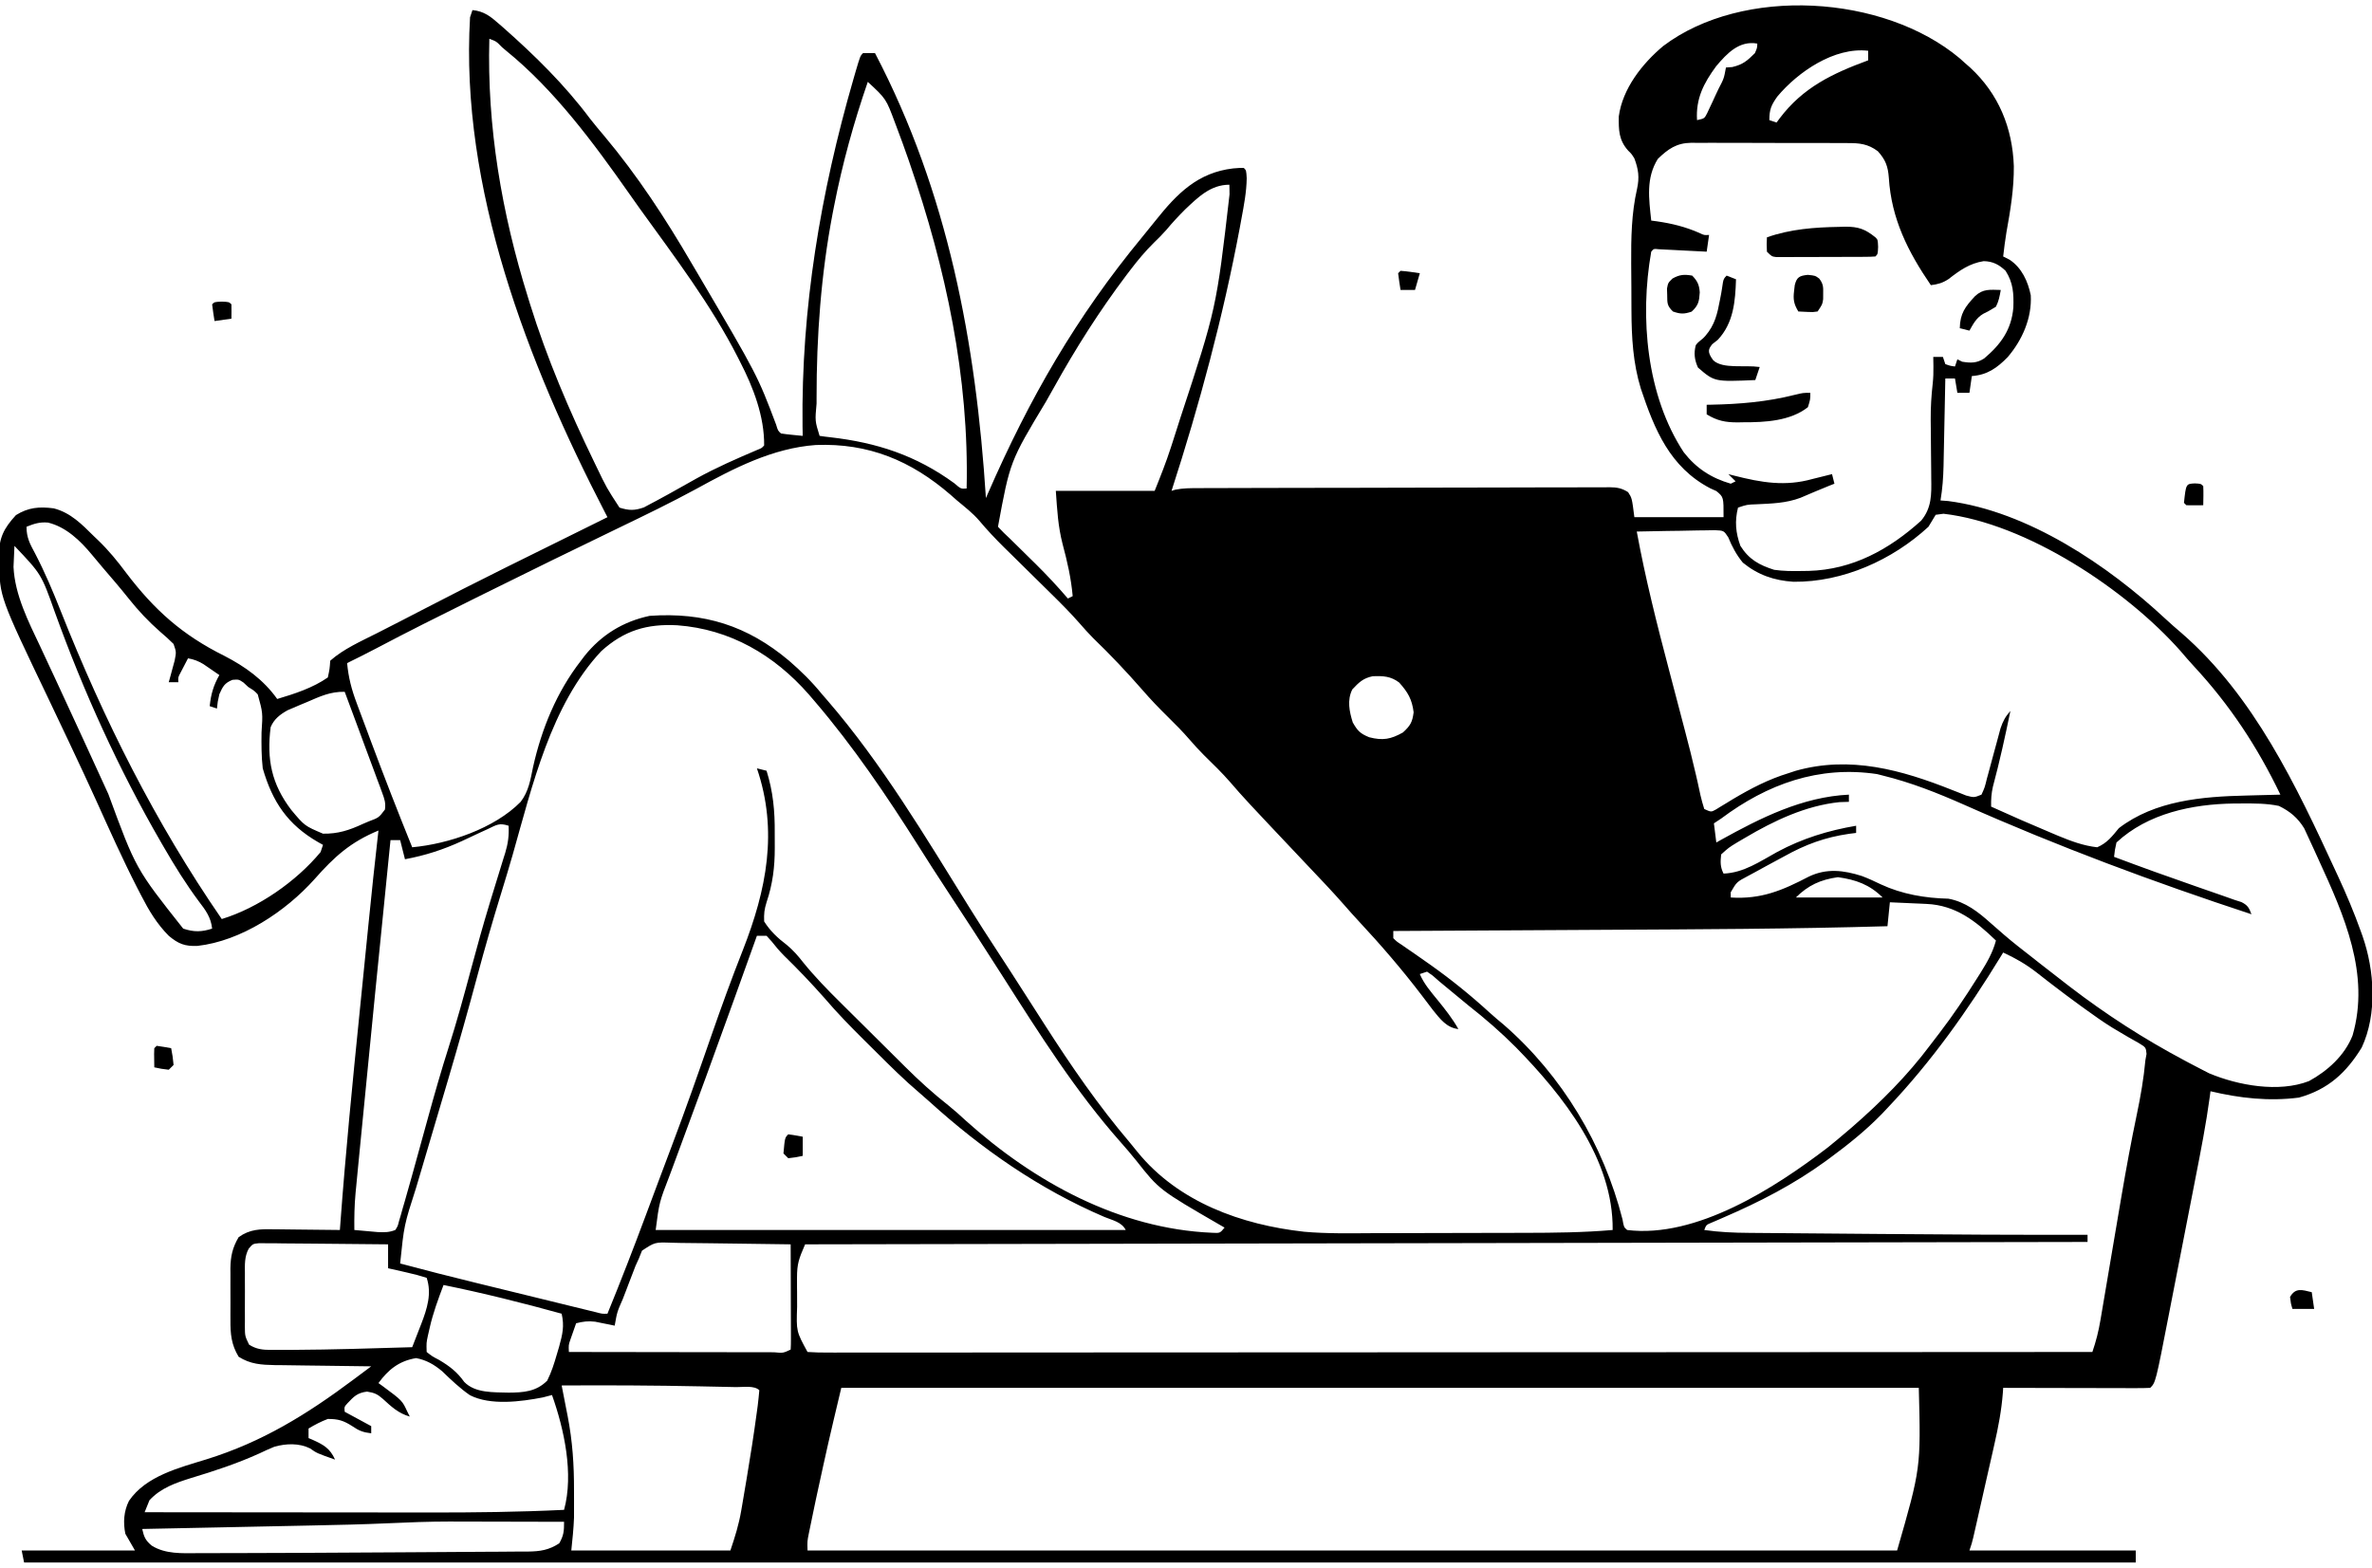 <svg width="360" height="238" viewBox="0 0 360 238" fill="none" xmlns="http://www.w3.org/2000/svg">
<g clip-path="url(#clip0_244_1141)">
<path d="M297.434 8.857C297.676 9.076 297.919 9.295 298.17 9.521C298.446 9.763 298.723 10.004 299.008 10.253C303.343 14.259 305.43 19.4 305.64 25.213C305.671 28.61 305.125 31.907 304.522 35.241C304.315 36.468 304.169 37.698 304.023 38.933C304.348 39.098 304.672 39.263 305.006 39.432C306.846 40.66 307.783 42.711 308.212 44.827C308.396 48.284 306.921 51.625 304.703 54.217C303.105 55.846 301.63 56.917 299.267 57.089C299.146 57.928 299.026 58.766 298.901 59.631C298.298 59.631 297.694 59.631 297.072 59.631C296.951 58.912 296.831 58.193 296.706 57.452C296.223 57.452 295.74 57.452 295.243 57.452C295.234 57.923 295.224 58.393 295.215 58.878C295.18 60.632 295.144 62.385 295.107 64.138C295.091 64.896 295.075 65.653 295.061 66.411C295.04 67.503 295.016 68.594 294.993 69.686C294.987 70.022 294.98 70.358 294.974 70.705C294.933 72.492 294.81 74.208 294.511 75.971C294.896 76.001 295.281 76.031 295.677 76.061C307.819 77.636 319.937 85.833 328.644 93.938C329.454 94.687 330.276 95.411 331.119 96.123C342.115 105.687 348.513 119.313 354.511 132.298C354.624 132.542 354.738 132.786 354.854 133.037C356.121 135.772 357.281 138.525 358.297 141.362C358.387 141.614 358.478 141.867 358.571 142.127C360.372 147.294 360.824 153.916 358.44 159.022C356.102 162.83 353.36 165.382 348.909 166.621C344.347 167.213 339.928 166.711 335.487 165.659C335.452 165.932 335.417 166.204 335.381 166.485C334.818 170.649 334.009 174.76 333.201 178.883C333.049 179.664 332.897 180.445 332.745 181.226C332.428 182.854 332.109 184.482 331.79 186.11C331.383 188.188 330.979 190.266 330.575 192.344C330.262 193.954 329.947 195.563 329.632 197.173C329.483 197.939 329.333 198.704 329.185 199.47C327.164 209.867 327.164 209.867 326.34 210.685C325.644 210.719 324.947 210.728 324.25 210.726C323.803 210.726 323.357 210.726 322.896 210.726C322.405 210.724 321.914 210.722 321.423 210.72C320.923 210.72 320.423 210.719 319.923 210.719C318.605 210.717 317.288 210.714 315.97 210.71C314.626 210.706 313.282 210.704 311.938 210.703C309.3 210.699 306.662 210.693 304.023 210.685C304.008 210.919 303.993 211.154 303.978 211.395C303.771 214.101 303.281 216.678 302.674 219.32C302.578 219.747 302.482 220.174 302.383 220.614C302.078 221.965 301.77 223.315 301.462 224.665C301.255 225.582 301.049 226.499 300.842 227.416C300.645 228.288 300.448 229.16 300.25 230.032C300.157 230.443 300.064 230.853 299.969 231.277C299.882 231.656 299.795 232.036 299.706 232.427C299.63 232.761 299.554 233.095 299.475 233.439C299.267 234.287 299.267 234.287 298.901 235.376C307.232 235.376 315.562 235.376 324.145 235.376C324.145 235.976 324.145 236.575 324.145 237.192C218.384 237.192 112.623 237.192 3.657 237.192C3.537 236.593 3.416 235.994 3.291 235.376C8.966 235.376 14.64 235.376 20.487 235.376C20.004 234.538 19.521 233.699 19.023 232.835C18.674 231.124 18.785 229.418 19.572 227.842C22.155 224.05 27.191 222.82 31.349 221.531C39.815 218.897 46.56 214.722 53.592 209.468C53.858 209.269 54.125 209.071 54.399 208.866C55.046 208.383 55.693 207.9 56.34 207.417C56.126 207.415 55.912 207.413 55.691 207.41C53.453 207.387 51.216 207.357 48.978 207.322C48.144 207.31 47.31 207.299 46.475 207.291C45.274 207.279 44.072 207.26 42.871 207.24C42.5 207.237 42.129 207.235 41.747 207.233C39.651 207.19 38.01 207.098 36.218 205.964C35.101 204.128 34.958 202.486 34.975 200.404C34.974 200.124 34.973 199.843 34.972 199.554C34.971 198.965 34.973 198.375 34.978 197.786C34.983 196.889 34.978 195.993 34.971 195.097C34.971 194.521 34.973 193.945 34.975 193.369C34.973 193.104 34.971 192.839 34.968 192.566C34.993 190.729 35.276 189.41 36.218 187.809C37.924 186.587 39.489 186.572 41.509 186.613C41.766 186.614 42.022 186.615 42.287 186.617C43.237 186.622 44.186 186.637 45.136 186.651C46.286 186.665 47.437 186.676 48.587 186.688C49.158 186.694 49.73 186.7 50.301 186.706C50.725 186.71 51.148 186.715 51.584 186.72C51.607 186.409 51.629 186.099 51.653 185.78C52.445 175.059 53.499 164.367 54.58 153.671C54.764 151.848 54.946 150.026 55.129 148.203C55.35 145.997 55.571 143.792 55.793 141.586C55.854 140.974 55.854 140.974 55.917 140.35C56.395 135.59 56.892 130.833 57.438 126.08C53.202 127.83 50.745 130.051 47.741 133.456C43.356 138.361 36.599 142.856 29.953 143.596C28.075 143.67 27.083 143.298 25.609 142.057C23.794 140.23 22.591 138.204 21.424 135.929C21.238 135.572 21.052 135.214 20.861 134.845C18.612 130.453 16.603 125.951 14.571 121.457C13.396 118.864 12.189 116.287 10.974 113.711C10.765 113.267 10.556 112.823 10.347 112.378C9.348 110.257 8.343 108.139 7.331 106.023C-0.054 90.587 -0.054 90.587 -0.116 85.298C-0.131 84.846 -0.131 84.846 -0.148 84.385C-0.176 81.685 0.57 80.209 2.423 78.195C4.293 77.025 5.982 76.884 8.155 77.171C10.731 77.831 12.428 79.598 14.267 81.417C14.465 81.605 14.663 81.792 14.866 81.986C16.478 83.534 17.829 85.189 19.16 86.977C23.44 92.612 27.669 96.393 34.052 99.565C37.22 101.196 39.991 103.188 42.072 106.109C44.731 105.317 47.465 104.433 49.755 102.841C50.028 101.576 50.028 101.576 50.121 100.299C52.139 98.508 54.813 97.337 57.209 96.123C57.969 95.735 58.729 95.346 59.489 94.957C59.879 94.758 60.269 94.56 60.671 94.355C61.752 93.802 62.829 93.244 63.905 92.682C72.501 88.207 81.21 83.946 89.899 79.65C90.664 79.271 91.429 78.892 92.194 78.512C91.996 78.13 91.996 78.13 91.793 77.74C80.094 55.097 69.798 28.54 71.34 2.622C71.461 2.263 71.582 1.903 71.706 1.533C73.462 1.696 74.479 2.52 75.753 3.643C76.078 3.925 76.078 3.925 76.409 4.213C81.177 8.427 85.716 12.883 89.522 17.979C90.21 18.874 90.941 19.731 91.67 20.594C96.745 26.635 101.039 33.222 104.999 40.023C105.341 40.602 105.684 41.182 106.026 41.761C114.965 56.984 114.965 56.984 117.792 64.463C118.076 65.397 118.076 65.397 118.535 65.803C119.09 65.888 119.647 65.953 120.205 66.008C120.507 66.038 120.809 66.069 121.121 66.1C121.354 66.122 121.588 66.144 121.828 66.167C121.82 65.694 121.811 65.222 121.802 64.735C121.583 46.811 124.543 29.248 129.511 12.063C129.668 11.52 129.668 11.52 129.828 10.967C130.56 8.48 130.56 8.48 130.974 8.069C131.584 8.054 132.194 8.053 132.804 8.069C143.882 29.27 148.12 51.995 149.633 75.608C149.732 75.38 149.831 75.153 149.933 74.918C156.232 60.475 163.333 48.12 173.376 35.956C174.065 35.122 174.747 34.283 175.417 33.434C178.658 29.371 181.79 26.195 187.156 25.566C188.072 25.491 188.072 25.491 188.779 25.498C189.145 25.861 189.145 25.861 189.214 27.058C189.184 29.146 188.793 31.166 188.413 33.214C188.333 33.653 188.252 34.092 188.17 34.543C185.621 48.116 182.058 61.38 177.804 74.518C177.989 74.459 178.175 74.4 178.366 74.34C179.57 74.093 180.752 74.101 181.975 74.102C182.249 74.1 182.522 74.099 182.804 74.097C183.721 74.094 184.639 74.092 185.556 74.091C186.213 74.088 186.871 74.086 187.528 74.084C189.687 74.076 191.846 74.072 194.004 74.069C194.747 74.067 195.49 74.066 196.233 74.064C199.721 74.057 203.21 74.052 206.698 74.049C210.728 74.045 214.758 74.036 218.787 74.021C221.901 74.01 225.014 74.005 228.128 74.004C229.988 74.003 231.849 73.999 233.709 73.99C235.458 73.982 237.207 73.98 238.956 73.984C239.598 73.984 240.241 73.982 240.883 73.977C241.759 73.971 242.635 73.973 243.51 73.978C243.766 73.974 244.021 73.97 244.284 73.966C245.421 73.981 246.131 74.1 247.096 74.711C247.682 75.608 247.682 75.608 248.048 78.512C252.515 78.512 256.982 78.512 261.584 78.512C261.596 75.461 261.596 75.461 260.498 74.551C260.192 74.413 259.887 74.275 259.572 74.132C253.448 70.938 251.11 65.225 249.031 58.998C247.841 55.122 247.625 51.214 247.607 47.183C247.605 46.8 247.603 46.418 247.601 46.024C247.598 45.218 247.595 44.413 247.594 43.607C247.59 42.396 247.579 41.185 247.567 39.974C247.549 36.13 247.6 32.428 248.458 28.663C248.836 26.91 248.675 25.721 248.048 24.046C247.621 23.363 247.621 23.363 247.11 22.866C245.676 21.26 245.658 19.748 245.685 17.673C246.247 13.467 249.237 9.654 252.438 6.979C264.495 -2.128 285.88 -0.841 297.434 8.857ZM74.267 5.89C73.902 19.267 76.145 32.348 80.121 45.106C80.229 45.458 80.337 45.81 80.449 46.172C83.018 54.429 86.408 62.361 90.182 70.138C90.29 70.363 90.399 70.588 90.511 70.819C92.065 74.056 92.065 74.056 94.023 77.06C95.479 77.513 96.282 77.527 97.723 77.03C98.109 76.823 98.496 76.615 98.894 76.402C99.111 76.288 99.328 76.174 99.552 76.056C100.795 75.398 102.019 74.707 103.245 74.017C103.784 73.715 104.323 73.413 104.862 73.111C105.132 72.959 105.403 72.807 105.682 72.65C108.693 70.982 111.833 69.614 115 68.266C115.607 68.024 115.607 68.024 115.974 67.619C116.023 63.205 114.315 58.78 112.316 54.91C112.16 54.6 112.16 54.6 112 54.283C107.924 46.267 102.333 38.926 97.082 31.639C96.545 30.89 96.015 30.137 95.487 29.383C90.103 21.718 84.16 13.654 76.828 7.706C76.612 7.523 76.397 7.34 76.175 7.151C75.328 6.279 75.328 6.279 74.267 5.89ZM260.477 10.033C258.569 12.623 257.354 14.975 257.56 18.236C258.679 17.992 258.679 17.992 259.084 17.21C259.216 16.927 259.349 16.645 259.485 16.354C259.63 16.047 259.775 15.74 259.924 15.424C260.072 15.101 260.22 14.778 260.372 14.446C260.524 14.124 260.676 13.803 260.833 13.472C261.641 11.921 261.641 11.921 261.95 10.247C262.267 10.225 262.584 10.203 262.91 10.179C264.534 9.791 265.162 9.238 266.34 8.069C266.686 7.282 266.686 7.282 266.706 6.616C263.967 6.128 262.121 8.093 260.477 10.033ZM269.744 14.656C268.827 15.954 268.535 16.606 268.535 18.236C268.898 18.356 269.26 18.476 269.633 18.599C269.788 18.388 269.943 18.178 270.103 17.961C273.645 13.279 278.075 11.169 283.535 9.158C283.535 8.679 283.535 8.199 283.535 7.706C278.398 7.113 272.881 10.908 269.744 14.656ZM131.706 12.426C129.561 18.642 127.848 24.857 126.584 31.308C126.513 31.672 126.441 32.037 126.367 32.413C124.609 41.632 123.919 51.051 123.932 60.425C123.932 60.696 123.932 60.968 123.932 61.247C123.689 63.908 123.689 63.908 124.389 66.167C124.925 66.253 125.465 66.319 126.005 66.376C133.082 67.187 139.029 69.132 144.821 73.349C145.839 74.225 145.839 74.225 146.706 74.155C147.098 57.268 143.557 40.705 138.063 24.772C137.981 24.534 137.899 24.296 137.815 24.05C137.266 22.466 136.691 20.893 136.096 19.325C136.009 19.094 135.922 18.863 135.832 18.625C134.484 15.001 134.484 15.001 131.706 12.426ZM251.615 24.114C249.781 27.038 250.259 30.187 250.609 33.486C250.883 33.522 251.158 33.558 251.44 33.594C253.761 33.931 255.794 34.428 257.94 35.373C258.641 35.711 258.641 35.711 259.389 35.665C259.268 36.504 259.148 37.343 259.023 38.207C258.781 38.194 258.539 38.181 258.29 38.168C257.201 38.111 256.111 38.057 255.022 38.003C254.641 37.982 254.26 37.962 253.868 37.941C253.506 37.923 253.144 37.906 252.771 37.888C252.436 37.871 252.1 37.854 251.755 37.836C250.98 37.754 250.98 37.754 250.609 38.207C248.843 48.165 249.889 60.072 255.548 68.663C257.46 71.103 259.707 72.563 262.682 73.429C262.923 73.309 263.165 73.189 263.413 73.066C263.051 72.706 262.689 72.347 262.316 71.976C262.603 72.051 262.89 72.125 263.186 72.202C267.355 73.263 270.949 73.881 275.121 72.703C275.669 72.565 276.218 72.428 276.767 72.294C277.401 72.137 277.401 72.137 278.048 71.976C278.168 72.456 278.289 72.935 278.413 73.429C278.157 73.529 277.9 73.63 277.636 73.734C276.17 74.321 274.721 74.944 273.269 75.564C271.079 76.393 268.883 76.443 266.567 76.553C265.126 76.605 265.126 76.605 263.779 77.06C263.263 79.112 263.417 80.88 264.145 82.87C265.435 84.925 267.002 85.783 269.267 86.501C270.646 86.697 271.992 86.709 273.383 86.682C273.755 86.677 274.128 86.672 274.511 86.667C281.152 86.482 286.731 83.416 291.57 79.041C293.192 77.101 293.145 75.026 293.106 72.629C293.104 72.31 293.102 71.991 293.1 71.663C293.094 70.648 293.083 69.633 293.07 68.618C293.06 67.608 293.051 66.598 293.044 65.588C293.04 64.961 293.034 64.335 293.025 63.708C293.01 61.861 293.121 60.062 293.33 58.226C293.425 57.344 293.451 56.478 293.436 55.591C293.429 55.127 293.421 54.662 293.413 54.184C293.896 54.184 294.379 54.184 294.877 54.184C294.998 54.543 295.118 54.903 295.243 55.273C295.98 55.539 295.98 55.539 296.706 55.636C296.887 55.097 296.887 55.097 297.072 54.547C297.313 54.667 297.555 54.787 297.804 54.91C299.112 55.118 299.996 55.146 301.132 54.419C303.664 52.287 305.283 50.052 305.568 46.688C305.636 44.552 305.552 42.936 304.389 41.112C303.391 40.162 302.455 39.671 301.058 39.645C298.92 39.983 297.418 41.053 295.74 42.361C294.821 42.964 294.131 43.151 293.048 43.291C289.577 38.218 287.052 33.222 286.668 26.973C286.541 25.271 286.178 24.257 284.999 22.956C283.497 21.833 282.201 21.709 280.377 21.72C280.102 21.718 279.827 21.715 279.544 21.713C278.638 21.706 277.732 21.707 276.826 21.709C276.194 21.708 275.562 21.706 274.93 21.704C273.607 21.701 272.283 21.701 270.96 21.705C269.267 21.709 267.574 21.702 265.881 21.691C264.576 21.685 263.271 21.685 261.966 21.687C261.342 21.687 260.718 21.685 260.094 21.68C259.22 21.675 258.347 21.679 257.473 21.685C257.217 21.681 256.961 21.678 256.697 21.674C254.454 21.707 253.181 22.603 251.615 24.114ZM179.854 31.807C178.856 32.805 177.908 33.823 177.009 34.909C176.405 35.592 175.779 36.216 175.124 36.85C173.813 38.142 172.674 39.514 171.561 40.976C171.359 41.24 171.158 41.504 170.95 41.777C166.868 47.189 163.267 52.87 159.98 58.787C159.568 59.528 159.15 60.265 158.729 61.001C153.292 70.044 153.292 70.044 151.462 79.965C152.053 80.612 152.647 81.189 153.291 81.78C153.776 82.254 154.259 82.729 154.741 83.206C155.004 83.465 155.267 83.725 155.538 83.992C155.808 84.258 156.078 84.525 156.356 84.799C156.622 85.061 156.889 85.323 157.164 85.592C158.878 87.286 160.506 89.029 162.072 90.858C162.313 90.738 162.555 90.618 162.804 90.495C162.559 87.771 161.984 85.237 161.273 82.6C160.564 79.814 160.458 77.512 160.243 74.518C165.193 74.518 170.143 74.518 175.243 74.518C176.129 72.318 176.983 70.171 177.707 67.922C177.794 67.653 177.881 67.384 177.972 67.106C178.253 66.234 178.532 65.361 178.81 64.487C178.954 64.033 178.954 64.033 179.102 63.57C184.605 46.847 184.605 46.847 186.607 29.515C186.604 29.235 186.6 28.954 186.597 28.665C186.593 28.459 186.589 28.253 186.584 28.04C183.712 28.04 181.808 29.967 179.854 31.807ZM105.692 74.21C101.835 76.31 97.888 78.216 93.932 80.124C87.14 83.401 80.37 86.718 73.615 90.07C72.905 90.422 72.195 90.774 71.484 91.126C66.648 93.522 61.823 95.933 57.052 98.455C55.608 99.216 54.147 99.942 52.682 100.662C52.881 102.847 53.367 104.701 54.142 106.75C54.253 107.049 54.363 107.348 54.477 107.657C54.836 108.625 55.199 109.591 55.563 110.557C55.811 111.223 56.059 111.89 56.307 112.557C58.317 117.941 60.402 123.294 62.56 128.622C68.061 128.117 75.042 125.778 79.023 121.723C80.246 120.11 80.502 118.39 80.898 116.457C82.202 110.628 84.478 105.051 88.169 100.299C88.444 99.935 88.444 99.935 88.724 99.563C91.294 96.361 94.574 94.346 98.596 93.491C106.85 92.906 113.442 94.99 119.724 100.276C121.566 101.862 123.224 103.496 124.755 105.383C125.15 105.836 125.15 105.836 125.552 106.299C133.856 115.909 140.472 127.067 147.152 137.811C148.533 140.028 149.943 142.225 151.377 144.409C152.762 146.52 154.126 148.644 155.487 150.772C156.138 151.788 156.79 152.804 157.442 153.821C157.823 154.416 158.204 155.011 158.585 155.606C162.55 161.797 166.697 167.825 171.467 173.437C171.865 173.91 172.252 174.391 172.636 174.874C178.847 182.503 188.425 185.93 197.929 186.986C201.404 187.294 204.899 187.221 208.384 187.202C209.262 187.201 210.14 187.2 211.018 187.2C212.844 187.198 214.67 187.193 216.495 187.185C218.821 187.174 221.147 187.171 223.473 187.169C225.715 187.167 227.956 187.162 230.198 187.156C230.617 187.156 231.037 187.155 231.469 187.154C235.912 187.145 240.327 187.105 244.755 186.72C244.87 175.956 237.264 166.322 230.048 158.967C227.758 156.671 225.359 154.591 222.804 152.587C222.022 151.949 221.247 151.304 220.471 150.658C219.787 150.089 219.101 149.522 218.413 148.956C218.092 148.674 217.77 148.391 217.439 148.101C217.016 147.805 217.016 147.805 216.584 147.504C216.222 147.623 215.86 147.743 215.487 147.867C216.13 149.382 217.176 150.571 218.208 151.838C219.357 153.252 220.443 154.627 221.34 156.218C219.56 156.022 218.58 154.696 217.519 153.388C216.942 152.641 216.373 151.889 215.807 151.135C212.781 147.161 209.556 143.418 206.147 139.765C205.427 138.988 204.724 138.204 204.031 137.404C202.164 135.269 200.193 133.225 198.245 131.162C188.885 121.253 188.885 121.253 186.721 118.75C185.458 117.297 184.082 115.966 182.707 114.618C181.961 113.868 181.259 113.106 180.57 112.304C179.523 111.087 178.402 109.956 177.255 108.832C175.9 107.503 174.603 106.148 173.363 104.712C170.989 101.99 168.508 99.376 165.908 96.867C165.184 96.131 164.511 95.387 163.837 94.607C162.495 93.08 161.077 91.645 159.624 90.221C159.235 89.838 159.235 89.838 158.839 89.446C158.019 88.637 157.199 87.83 156.378 87.023C155.295 85.957 154.212 84.889 153.13 83.821C152.885 83.582 152.641 83.342 152.388 83.094C151.068 81.79 149.814 80.457 148.621 79.037C147.623 77.877 146.415 76.949 145.243 75.971C144.918 75.685 144.594 75.4 144.259 75.105C138.267 69.933 131.835 67.239 123.81 67.555C117.254 68.026 111.329 71.108 105.692 74.21ZM293.779 78.149C293.411 78.753 293.046 79.359 292.682 79.965C287.221 85.006 279.718 88.388 272.194 88.316C269.26 88.128 266.798 87.279 264.511 85.412C263.542 84.233 262.871 82.97 262.296 81.564C261.629 80.546 261.629 80.546 260.251 80.485C259.699 80.485 259.147 80.495 258.596 80.514C258.305 80.516 258.014 80.519 257.715 80.522C256.786 80.532 255.858 80.555 254.93 80.578C254.301 80.587 253.671 80.595 253.042 80.602C251.499 80.622 249.956 80.654 248.413 80.691C249.717 87.795 251.472 94.75 253.314 101.73C253.9 103.951 254.481 106.172 255.062 108.393C255.271 109.191 255.481 109.989 255.691 110.787C256.291 113.072 256.877 115.357 257.403 117.66C257.485 118.021 257.568 118.383 257.653 118.755C257.799 119.406 257.941 120.058 258.078 120.711C258.236 121.42 258.442 122.118 258.657 122.812C259.697 123.291 259.697 123.291 260.442 122.878C260.825 122.642 260.825 122.642 261.215 122.401C261.501 122.228 261.787 122.056 262.081 121.879C262.385 121.692 262.689 121.506 263.002 121.314C265.761 119.678 268.379 118.31 271.462 117.365C271.809 117.251 272.156 117.136 272.514 117.018C280.787 114.676 288.624 116.874 296.314 119.94C296.676 120.081 297.037 120.222 297.409 120.368C297.894 120.562 297.894 120.562 298.388 120.761C299.604 121.087 299.604 121.087 300.731 120.633C301.227 119.544 301.227 119.544 301.555 118.187C301.624 117.941 301.692 117.695 301.762 117.441C301.981 116.653 302.191 115.864 302.4 115.073C302.611 114.287 302.824 113.501 303.041 112.717C303.238 112.002 303.429 111.286 303.62 110.569C303.991 109.471 304.357 108.786 305.121 107.924C304.326 111.786 303.487 115.619 302.463 119.428C302.224 120.497 302.172 121.364 302.194 122.449C305.223 123.828 308.27 125.157 311.34 126.443C311.691 126.591 312.041 126.74 312.403 126.893C314.35 127.695 316.189 128.386 318.292 128.622C319.799 127.976 320.561 126.957 321.584 125.717C327.061 121.523 334.231 120.922 340.883 120.769C341.392 120.756 341.901 120.741 342.409 120.727C343.638 120.693 344.867 120.662 346.096 120.633C342.623 113.392 338.424 107.013 332.941 101.109C332.252 100.362 331.594 99.598 330.936 98.824C322.695 89.513 307.576 79.45 294.968 77.99C294.38 78.069 294.38 78.069 293.779 78.149ZM4.023 79.965C4.023 81.63 4.559 82.595 5.325 84.017C6.803 86.855 8.027 89.75 9.202 92.722C15.734 109.201 23.571 124.882 33.657 139.515C39.189 137.827 44.956 133.816 48.657 129.348C48.778 128.988 48.899 128.629 49.023 128.259C48.78 128.122 48.537 127.986 48.287 127.846C43.657 125.182 41.352 121.735 39.877 116.639C39.67 114.819 39.669 113.022 39.694 111.192C39.891 108.208 39.891 108.208 39.118 105.412C38.592 104.856 38.592 104.856 37.682 104.293C37.44 104.069 37.199 103.844 36.95 103.612C36.222 103.128 36.222 103.128 35.281 103.204C34.071 103.696 33.818 104.207 33.291 105.383C33.03 106.542 33.03 106.542 32.926 107.561C32.382 107.382 32.382 107.382 31.828 107.198C32.01 105.392 32.396 104.062 33.291 102.478C32.775 102.12 32.256 101.765 31.737 101.411C31.304 101.114 31.304 101.114 30.862 100.811C30.062 100.337 29.444 100.099 28.535 99.936C28.29 100.404 28.046 100.873 27.804 101.343C27.668 101.604 27.532 101.865 27.392 102.134C27.022 102.822 27.022 102.822 27.072 103.567C26.589 103.567 26.106 103.567 25.609 103.567C25.692 103.269 25.776 102.972 25.861 102.665C25.967 102.274 26.072 101.882 26.18 101.479C26.286 101.092 26.392 100.704 26.502 100.305C26.765 98.978 26.765 98.978 26.34 97.757C25.684 97.105 25.034 96.513 24.328 95.919C22.527 94.343 20.983 92.696 19.493 90.82C18.226 89.226 16.897 87.686 15.569 86.142C15.018 85.498 14.472 84.85 13.937 84.193C12.183 82.076 10.026 79.989 7.28 79.329C6.022 79.222 5.184 79.499 4.023 79.965ZM2.194 82.87C2.153 83.55 2.125 84.231 2.102 84.912C2.085 85.291 2.068 85.671 2.051 86.061C2.248 90.333 4.328 94.385 6.127 98.188C6.37 98.709 6.612 99.23 6.854 99.751C7.36 100.839 7.868 101.927 8.377 103.013C9.499 105.409 10.602 107.814 11.707 110.218C12.073 111.013 12.439 111.807 12.806 112.601C14.027 115.248 15.242 117.896 16.447 120.55C20.613 131.889 20.613 131.889 27.804 140.968C29.402 141.508 30.602 141.494 32.194 140.968C32.014 139.253 31.205 138.168 30.182 136.837C28.223 134.199 26.518 131.463 24.877 128.622C24.735 128.379 24.594 128.136 24.449 127.885C18.009 116.757 12.66 104.964 8.308 92.882C6.274 87.161 6.274 87.161 2.194 82.87ZM91.256 98.847C83.601 107.016 80.774 119.35 77.81 129.755C77.231 131.777 76.62 133.789 76.001 135.799C74.747 139.88 73.565 143.971 72.462 148.094C71.068 153.295 69.606 158.474 68.083 163.639C67.993 163.946 67.902 164.254 67.809 164.57C67.166 166.749 66.521 168.928 65.875 171.106C65.219 173.319 64.564 175.532 63.912 177.745C63.656 178.611 63.399 179.475 63.142 180.34C61.329 185.977 61.329 185.977 60.73 191.803C64.56 192.831 68.399 193.806 72.251 194.748C72.807 194.884 73.363 195.02 73.92 195.157C75.072 195.439 76.225 195.721 77.377 196.002C78.856 196.364 80.334 196.726 81.812 197.089C82.955 197.369 84.098 197.649 85.24 197.928C85.786 198.062 86.332 198.196 86.877 198.33C87.635 198.516 88.392 198.7 89.149 198.885C89.579 198.99 90.01 199.095 90.453 199.204C91.409 199.455 91.409 199.455 92.194 199.428C94.212 194.487 96.14 189.519 98.002 184.518C98.261 183.824 98.52 183.129 98.779 182.435C99.164 181.404 99.549 180.373 99.933 179.342C100.604 177.542 101.279 175.744 101.961 173.948C104.045 168.445 105.99 162.898 107.919 157.341C109.451 152.931 111.036 148.555 112.75 144.213C116.332 135.083 118.121 126.149 114.877 116.639C115.36 116.759 115.843 116.879 116.34 117.002C117.331 120.153 117.611 123.15 117.581 126.433C117.575 127.193 117.581 127.951 117.588 128.71C117.592 131.631 117.273 134.201 116.34 136.973C115.997 138.074 115.935 138.68 115.974 139.878C116.881 141.32 118.045 142.413 119.402 143.437C120.381 144.249 121.098 145.075 121.879 146.073C123.654 148.267 125.592 150.256 127.599 152.238C127.97 152.607 128.341 152.976 128.712 153.345C129.484 154.112 130.257 154.878 131.031 155.643C132.012 156.613 132.99 157.585 133.967 158.559C134.731 159.32 135.496 160.079 136.263 160.838C136.623 161.195 136.984 161.553 137.343 161.912C139.457 164.018 141.624 165.985 143.971 167.834C144.88 168.566 145.737 169.336 146.592 170.13C156.913 179.408 169.869 186.547 183.97 187.142C185.157 187.208 185.157 187.208 185.852 186.356C185.65 186.24 185.447 186.123 185.239 186.003C175.947 180.621 175.947 180.621 172.459 176.196C171.687 175.229 170.89 174.302 170.069 173.376C163.22 165.63 157.73 156.914 152.194 148.23C149.354 143.779 146.492 139.345 143.584 134.939C142.161 132.78 140.766 130.605 139.389 128.417C134.606 120.85 129.494 113.286 123.657 106.472C123.204 105.943 123.204 105.943 122.741 105.402C117.513 99.444 110.815 95.511 102.781 94.92C98.161 94.677 94.724 95.714 91.256 98.847ZM205.243 104.656C204.425 106.279 204.792 108.019 205.311 109.672C206.046 110.954 206.441 111.365 207.804 111.919C209.867 112.45 211.073 112.233 212.926 111.192C214.048 110.164 214.355 109.639 214.549 108.129C214.306 106.165 213.673 105.081 212.354 103.612C211.089 102.648 209.88 102.585 208.32 102.659C206.879 102.956 206.236 103.595 205.243 104.656ZM46.622 106.563C46.276 106.706 45.93 106.85 45.574 106.998C45.24 107.141 44.907 107.284 44.563 107.431C44.26 107.56 43.958 107.689 43.646 107.823C42.513 108.448 41.566 109.182 41.074 110.398C40.462 115.259 41.205 119.022 44.221 122.971C46.225 125.364 46.225 125.364 49.017 126.557C51.299 126.596 53.007 126.033 55.06 125.081C55.356 124.955 55.652 124.829 55.957 124.698C57.496 124.12 57.496 124.12 58.423 122.893C58.563 121.884 58.36 121.308 58.006 120.354C57.881 120.013 57.757 119.671 57.629 119.319C57.491 118.953 57.353 118.588 57.211 118.211C57.072 117.834 56.934 117.457 56.791 117.069C56.347 115.865 55.898 114.664 55.449 113.462C55.147 112.646 54.846 111.831 54.545 111.015C53.806 109.015 53.063 107.017 52.316 105.019C50.144 104.976 48.593 105.709 46.622 106.563ZM261.218 124.264C260.856 124.504 260.494 124.744 260.121 124.991C260.241 125.949 260.362 126.908 260.487 127.896C260.814 127.71 260.814 127.71 261.148 127.521C267.207 124.161 273.55 120.967 280.609 120.633C280.609 120.993 280.609 121.352 280.609 121.723C279.907 121.745 279.907 121.745 279.191 121.768C274.065 122.293 269.248 124.58 264.877 127.169C264.496 127.392 264.116 127.614 263.724 127.843C262.375 128.664 262.375 128.664 261.218 129.711C261.101 130.85 261.066 131.586 261.584 132.616C264.656 132.499 267.119 130.764 269.747 129.32C273.563 127.276 277.441 126.08 281.706 125.354C281.706 125.713 281.706 126.073 281.706 126.443C281.351 126.488 280.997 126.533 280.631 126.579C276.973 127.11 274.021 128.197 270.807 129.989C269.909 130.487 269.004 130.969 268.098 131.451C267.458 131.801 266.819 132.151 266.18 132.502C265.874 132.666 265.569 132.83 265.254 132.999C263.579 133.887 263.579 133.887 262.669 135.46C262.673 135.72 262.677 135.979 262.682 136.247C267.295 136.535 270.495 135.181 274.525 133.077C277.224 131.783 279.804 132.1 282.576 132.983C283.568 133.354 284.503 133.79 285.456 134.25C288.682 135.751 292.173 136.342 295.72 136.427C298.3 136.906 300.246 138.444 302.148 140.151C302.597 140.542 303.045 140.933 303.494 141.324C303.71 141.512 303.926 141.701 304.149 141.896C305.529 143.089 306.974 144.203 308.413 145.325C308.799 145.629 309.185 145.933 309.571 146.237C310.887 147.272 312.209 148.298 313.535 149.319C313.767 149.497 313.998 149.675 314.236 149.859C319.688 154.037 325.392 157.709 331.462 160.939C331.689 161.06 331.916 161.182 332.15 161.308C332.81 161.659 333.473 162.004 334.138 162.346C334.513 162.539 334.889 162.733 335.277 162.933C339.674 164.774 345.837 165.903 350.441 164.114C353.266 162.573 355.859 160.22 357.049 157.194C359.75 147.89 355.768 138.941 351.926 130.57C351.7 130.077 351.475 129.583 351.253 129.088C350.935 128.384 350.609 127.683 350.281 126.983C349.997 126.369 349.997 126.369 349.708 125.741C348.731 124.152 347.565 123.172 345.866 122.342C344 121.954 342.167 121.963 340.266 121.972C339.652 121.975 339.652 121.975 339.027 121.978C332.734 122.066 325.971 123.467 321.218 127.896C320.971 129.013 320.971 129.013 320.852 130.074C324.941 131.615 329.05 133.088 333.177 134.522C334.006 134.811 334.836 135.099 335.665 135.388C336.173 135.566 336.682 135.743 337.192 135.919C337.844 136.147 338.495 136.378 339.145 136.61C339.487 136.72 339.83 136.829 340.182 136.942C341.132 137.415 341.346 137.815 341.706 138.789C326.893 133.919 312.337 128.5 298.092 122.165C294.035 120.37 290.049 118.788 285.731 117.728C285.448 117.656 285.165 117.584 284.873 117.51C276.029 116.193 268.222 119.026 261.218 124.264ZM73.996 125.87C73.575 126.063 73.154 126.256 72.721 126.454C71.844 126.863 70.969 127.274 70.094 127.686C67.257 128.984 64.535 129.87 61.462 130.437C61.221 129.479 60.979 128.52 60.73 127.532C60.248 127.532 59.765 127.532 59.267 127.532C56.891 151.133 56.891 151.133 54.579 174.74C54.504 175.518 54.428 176.295 54.352 177.073C54.25 178.119 54.15 179.165 54.051 180.212C54.022 180.5 53.994 180.787 53.965 181.084C53.789 182.969 53.757 184.826 53.779 186.72C54.541 186.791 55.303 186.858 56.066 186.924C56.49 186.962 56.915 187 57.352 187.039C58.397 187.078 59.041 187.091 59.999 186.72C60.373 186.133 60.373 186.133 60.56 185.368C60.651 185.067 60.74 184.767 60.833 184.457C60.975 183.948 60.975 183.948 61.119 183.429C61.225 183.069 61.33 182.709 61.439 182.338C61.822 181.017 62.192 179.693 62.56 178.368C62.634 178.1 62.709 177.831 62.785 177.555C63.553 174.788 64.317 172.021 65.076 169.252C66.017 165.834 66.993 162.434 68.07 159.055C69.332 155.094 70.426 151.099 71.499 147.085C72.385 143.774 73.302 140.477 74.297 137.197C74.39 136.89 74.484 136.582 74.58 136.265C75.031 134.781 75.487 133.299 75.949 131.818C76.113 131.283 76.278 130.747 76.442 130.212C76.519 129.972 76.595 129.732 76.674 129.485C77.106 128.068 77.269 126.831 77.194 125.354C75.75 124.876 75.353 125.232 73.996 125.87ZM272.56 136.247C276.906 136.247 281.252 136.247 285.731 136.247C283.759 134.29 281.687 133.543 278.939 133.161C276.302 133.541 274.447 134.374 272.56 136.247ZM286.828 136.973C286.707 138.172 286.587 139.37 286.462 140.604C271.892 141.03 257.318 141.078 242.742 141.155C239.322 141.174 235.902 141.193 232.482 141.213C225.475 141.254 218.469 141.293 211.462 141.331C211.462 141.69 211.462 142.05 211.462 142.42C211.995 142.948 211.995 142.948 212.723 143.419C213.129 143.702 213.129 143.702 213.544 143.991C213.985 144.292 213.985 144.292 214.435 144.599C215.042 145.023 215.649 145.449 216.255 145.875C216.559 146.088 216.862 146.301 217.175 146.52C220.272 148.722 223.217 151.103 226.018 153.666C226.737 154.32 227.474 154.94 228.223 155.56C237.097 163.285 243.373 173.804 246.251 185.121C246.455 186.288 246.455 186.288 246.95 186.72C257.478 188.026 269.418 180.298 277.35 174.235C278.33 173.451 279.291 172.65 280.243 171.832C280.529 171.589 280.814 171.345 281.109 171.094C285.451 167.308 289.493 163.281 292.937 158.669C293.415 158.032 293.901 157.402 294.388 156.773C296.413 154.129 298.25 151.387 300.022 148.57C300.227 148.246 300.432 147.922 300.643 147.588C301.614 146.021 302.447 144.578 302.926 142.783C299.863 139.814 296.805 137.418 292.402 137.222C292.076 137.206 291.751 137.191 291.416 137.175C291.079 137.161 290.742 137.147 290.395 137.132C290.053 137.116 289.71 137.101 289.358 137.085C288.514 137.046 287.671 137.01 286.828 136.973ZM114.877 142.057C114.801 142.27 114.724 142.482 114.646 142.702C113.649 145.483 112.651 148.264 111.653 151.044C111.572 151.27 111.491 151.496 111.407 151.728C108.583 159.591 105.716 167.438 102.806 175.27C102.53 176.014 102.255 176.758 101.979 177.503C101.856 177.833 101.733 178.162 101.606 178.502C100.057 182.511 100.057 182.511 99.511 186.72C123.054 186.72 146.596 186.72 170.852 186.72C170.24 185.505 168.843 185.248 167.628 184.745C157.739 180.512 148.999 174.432 141.065 167.234C140.558 166.778 140.049 166.325 139.528 165.886C137.255 163.962 135.156 161.876 133.05 159.778C132.416 159.147 131.781 158.518 131.145 157.89C129.059 155.82 127.024 153.736 125.121 151.498C123.149 149.271 121.116 147.137 118.984 145.061C118.305 144.372 117.707 143.683 117.118 142.919C116.861 142.635 116.605 142.35 116.34 142.057C115.857 142.057 115.374 142.057 114.877 142.057ZM304.023 144.599C303.902 144.797 303.781 144.996 303.656 145.201C298.615 153.445 293.143 161.167 286.462 168.201C286.187 168.493 285.912 168.785 285.629 169.086C283.182 171.605 280.506 173.746 277.682 175.826C277.484 175.972 277.286 176.117 277.083 176.268C272.257 179.783 267.1 182.44 261.62 184.805C261.288 184.949 260.956 185.094 260.614 185.243C260.316 185.371 260.018 185.498 259.711 185.629C258.961 185.942 258.961 185.942 258.657 186.72C260.921 187.047 263.127 187.143 265.412 187.157C265.785 187.161 266.158 187.164 266.542 187.168C267.775 187.18 269.007 187.189 270.239 187.198C271.11 187.205 271.981 187.213 272.853 187.22C274.686 187.236 276.518 187.251 278.351 187.265C280.655 187.283 282.958 187.302 285.261 187.323C295.783 187.415 306.305 187.472 316.828 187.446C316.828 187.805 316.828 188.165 316.828 188.535C220.484 188.715 220.484 188.715 122.194 188.898C121.26 191.06 120.958 191.82 120.963 193.995C120.964 194.468 120.964 194.941 120.964 195.429C120.967 195.672 120.97 195.916 120.973 196.166C120.982 196.909 120.981 197.651 120.978 198.394C120.852 202.108 120.852 202.108 122.56 205.238C123.617 205.309 124.638 205.334 125.695 205.328C126.025 205.328 126.355 205.329 126.695 205.33C127.814 205.332 128.932 205.329 130.051 205.326C130.856 205.326 131.661 205.327 132.466 205.327C134.687 205.329 136.909 205.326 139.131 205.323C141.277 205.32 143.424 205.32 145.571 205.321C149.964 205.322 154.357 205.319 158.75 205.315C163.102 205.311 167.453 205.308 171.805 205.307C172.075 205.307 172.345 205.307 172.624 205.307C173.996 205.307 175.369 205.307 176.742 205.306C186.47 205.305 196.199 205.3 205.928 205.293C215.381 205.286 224.834 205.281 234.287 205.278C234.578 205.278 234.869 205.278 235.17 205.278C238.094 205.277 241.019 205.276 243.944 205.275C249.902 205.273 255.86 205.271 261.819 205.269C262.093 205.269 262.367 205.269 262.649 205.269C280.953 205.262 299.256 205.25 317.56 205.238C318.115 203.633 318.499 202.098 318.782 200.423C318.826 200.168 318.869 199.913 318.914 199.651C319.008 199.099 319.101 198.548 319.194 197.996C319.342 197.113 319.492 196.23 319.643 195.348C319.964 193.463 320.283 191.578 320.601 189.693C321.017 187.231 321.434 184.77 321.854 182.31C321.905 182.011 321.956 181.713 322.008 181.405C322.708 177.311 323.456 173.233 324.309 169.168C324.881 166.442 325.355 163.714 325.609 160.939C325.666 160.626 325.723 160.313 325.781 159.991C325.683 158.998 325.683 158.998 324.56 158.317C324.074 158.036 323.585 157.76 323.093 157.489C322.551 157.172 322.011 156.853 321.471 156.532C321.188 156.363 320.905 156.195 320.614 156.022C319.192 155.144 317.838 154.178 316.485 153.2C316.213 153.004 315.941 152.807 315.66 152.605C314.249 151.58 312.855 150.536 311.473 149.472C311.198 149.26 310.922 149.048 310.638 148.83C310.118 148.428 309.6 148.024 309.084 147.617C307.476 146.37 305.876 145.452 304.023 144.599ZM37.748 189.551C37.093 190.763 37.159 191.972 37.17 193.314C37.169 193.599 37.168 193.885 37.167 194.179C37.166 194.781 37.168 195.383 37.173 195.985C37.179 196.908 37.173 197.829 37.166 198.751C37.166 199.337 37.168 199.922 37.17 200.508C37.168 200.784 37.166 201.059 37.163 201.343C37.175 202.823 37.175 202.823 37.805 204.127C38.907 204.825 39.86 204.922 41.13 204.923C41.637 204.924 41.637 204.924 42.155 204.925C42.714 204.923 42.714 204.923 43.284 204.921C43.867 204.919 43.867 204.919 44.462 204.918C50.496 204.888 56.529 204.69 62.56 204.512C62.921 203.589 63.279 202.664 63.636 201.739C63.738 201.48 63.84 201.22 63.944 200.953C64.82 198.67 65.558 196.374 64.755 193.982C63.762 193.662 62.82 193.409 61.805 193.187C61.528 193.123 61.25 193.059 60.964 192.992C60.278 192.834 59.59 192.681 58.901 192.529C58.901 191.331 58.901 190.133 58.901 188.898C56.249 188.865 53.597 188.839 50.944 188.823C49.713 188.815 48.481 188.805 47.25 188.789C45.834 188.771 44.418 188.763 43.002 188.756C42.56 188.749 42.117 188.741 41.661 188.734C41.251 188.734 40.841 188.733 40.419 188.733C40.057 188.73 39.696 188.727 39.323 188.724C38.37 188.82 38.37 188.82 37.748 189.551ZM97.437 189.86C97.276 190.262 97.115 190.663 96.95 191.077C96.784 191.441 96.619 191.805 96.448 192.179C96.302 192.559 96.157 192.938 96.007 193.329C95.847 193.745 95.686 194.161 95.521 194.589C95.359 195.018 95.196 195.446 95.029 195.888C94.861 196.322 94.694 196.757 94.52 197.204C93.657 199.171 93.657 199.171 93.291 201.244C92.888 201.159 92.888 201.159 92.475 201.072C92.118 201.002 91.761 200.931 91.394 200.858C91.041 200.787 90.689 200.715 90.326 200.641C89.254 200.516 88.476 200.612 87.438 200.881C87.253 201.402 87.07 201.924 86.889 202.447C86.787 202.737 86.685 203.028 86.58 203.328C86.289 204.181 86.289 204.181 86.34 205.238C90.675 205.247 95.009 205.253 99.344 205.257C101.356 205.259 103.369 205.262 105.381 205.266C107.322 205.27 109.262 205.272 111.202 205.273C111.944 205.273 112.687 205.275 113.429 205.277C114.464 205.279 115.5 205.28 116.535 205.279C116.845 205.281 117.155 205.282 117.475 205.283C118.848 205.413 118.848 205.413 119.999 204.875C120.033 204.373 120.042 203.87 120.04 203.367C120.04 203.047 120.04 202.728 120.04 202.398C120.038 202.05 120.036 201.703 120.035 201.345C120.034 200.991 120.033 200.636 120.033 200.272C120.031 199.136 120.026 198 120.022 196.864C120.02 196.096 120.018 195.328 120.017 194.56C120.013 192.673 120.007 190.785 119.999 188.898C117.21 188.848 114.421 188.809 111.631 188.785C110.336 188.774 109.041 188.759 107.746 188.734C106.257 188.706 104.768 188.695 103.278 188.685C102.814 188.674 102.349 188.663 101.87 188.651C99.395 188.568 99.395 188.568 97.437 189.86ZM67.316 195.071C66.501 197.221 65.716 199.338 65.212 201.584C65.124 201.97 65.035 202.355 64.944 202.752C64.711 203.849 64.711 203.849 64.755 205.238C65.574 205.888 65.574 205.888 66.63 206.441C68.243 207.394 69.373 208.267 70.457 209.784C72.123 211.515 74.957 211.339 77.194 211.411C79.48 211.392 81.362 211.268 83.048 209.596C83.697 208.306 84.112 206.985 84.511 205.601C84.625 205.217 84.739 204.832 84.857 204.435C85.37 202.578 85.673 201.321 85.243 199.428C79.303 197.786 73.357 196.299 67.316 195.071ZM57.438 209.959C57.663 210.121 57.888 210.284 58.12 210.451C61.05 212.626 61.05 212.626 61.828 214.316C62.009 214.676 62.009 214.676 62.194 215.042C60.463 214.559 59.378 213.52 58.085 212.34C57.258 211.617 56.798 211.426 55.7 211.252C54.205 211.452 53.724 211.983 52.719 213.042C52.244 213.575 52.244 213.575 52.316 214.316C53.644 215.035 54.972 215.754 56.34 216.495C56.34 216.854 56.34 217.214 56.34 217.584C55.119 217.441 54.484 217.203 53.459 216.495C52.119 215.644 51.345 215.405 49.755 215.405C48.717 215.794 47.776 216.288 46.828 216.858C46.828 217.337 46.828 217.816 46.828 218.31C47.027 218.394 47.225 218.478 47.43 218.564C49.091 219.316 50.078 219.849 50.852 221.578C48.083 220.6 48.083 220.6 47.057 219.876C45.395 219.051 43.425 219.123 41.647 219.621C40.866 219.937 40.11 220.284 39.351 220.648C35.993 222.166 32.556 223.304 29.026 224.366C26.657 225.109 24.392 225.881 22.682 227.751C22.427 228.352 22.182 228.957 21.95 229.567C28.846 229.575 35.741 229.582 42.637 229.586C45.839 229.587 49.042 229.59 52.245 229.594C55.041 229.598 57.838 229.6 60.634 229.601C62.111 229.601 63.587 229.602 65.063 229.605C71.922 229.617 78.756 229.538 85.609 229.204C87.101 223.74 85.624 216.965 83.779 211.774C83.089 211.954 83.089 211.954 82.385 212.137C79.064 212.782 74.426 213.395 71.317 211.797C69.796 210.747 68.444 209.454 67.117 208.174C65.923 207.168 64.705 206.452 63.154 206.169C60.57 206.596 58.944 207.903 57.438 209.959ZM85.243 210.322C85.285 210.538 85.328 210.753 85.371 210.976C85.566 211.968 85.759 212.96 85.951 213.953C86.018 214.292 86.085 214.632 86.154 214.981C86.893 218.796 87.129 222.366 87.118 226.253C87.119 226.729 87.121 227.205 87.122 227.696C87.121 228.163 87.121 228.629 87.121 229.11C87.12 229.529 87.12 229.948 87.119 230.379C87.061 232.05 86.874 233.713 86.706 235.376C94.674 235.376 102.643 235.376 110.852 235.376C111.573 233.231 112.126 231.475 112.499 229.303C112.565 228.92 112.565 228.92 112.633 228.53C112.774 227.711 112.911 226.891 113.048 226.072C113.144 225.505 113.24 224.939 113.336 224.372C113.89 221.072 114.409 217.769 114.854 214.452C114.901 214.106 114.948 213.761 114.996 213.405C115.096 212.621 115.172 211.835 115.243 211.048C114.471 210.282 112.771 210.59 111.703 210.57C111.208 210.559 111.208 210.559 110.704 210.547C109.618 210.523 108.532 210.502 107.445 210.481C106.894 210.469 106.894 210.469 106.331 210.457C99.301 210.311 92.274 210.279 85.243 210.322ZM127.682 210.685C125.676 219.124 125.676 219.124 123.833 227.595C123.673 228.377 123.509 229.158 123.345 229.94C123.24 230.448 123.135 230.956 123.03 231.465C122.939 231.905 122.848 232.345 122.754 232.799C122.519 233.972 122.519 233.972 122.56 235.376C177.131 235.376 231.701 235.376 287.926 235.376C291.531 222.866 291.531 222.866 291.218 210.685C237.251 210.685 183.284 210.685 127.682 210.685ZM58.898 231.241C55.048 231.415 51.197 231.5 47.344 231.577C46.593 231.592 45.842 231.608 45.092 231.624C43.147 231.665 41.203 231.704 39.258 231.744C37.261 231.785 35.265 231.826 33.268 231.868C29.373 231.949 25.479 232.029 21.584 232.108C21.848 233.298 22.081 233.869 23.048 234.65C25.135 235.936 27.596 235.791 29.967 235.779C30.29 235.779 30.613 235.779 30.946 235.778C32.021 235.777 33.096 235.773 34.17 235.769C34.937 235.768 35.703 235.766 36.47 235.765C38.524 235.76 40.579 235.753 42.634 235.745C43.89 235.74 45.147 235.735 46.404 235.731C51.058 235.714 55.713 235.689 60.367 235.654C62.542 235.638 64.717 235.623 66.892 235.614C69.049 235.604 71.206 235.59 73.363 235.571C74.173 235.565 74.983 235.561 75.793 235.559C76.911 235.555 78.028 235.545 79.145 235.533C79.637 235.534 79.637 235.534 80.139 235.535C81.982 235.507 83.288 235.32 84.877 234.287C85.565 233.077 85.609 232.436 85.609 231.019C82.939 231.011 80.27 231.004 77.601 231C76.361 230.998 75.121 230.996 73.88 230.992C72.442 230.987 71.005 230.985 69.567 230.984C69.138 230.982 68.709 230.98 68.268 230.978C65.138 230.978 62.024 231.097 58.898 231.241Z" fill="black"/>
<path d="M279.143 34.441C279.436 34.431 279.729 34.422 280.03 34.412C282.037 34.406 283.072 34.767 284.631 36.029C284.996 36.392 284.996 36.392 285.042 37.482C284.996 38.571 284.996 38.571 284.631 38.934C284.14 38.972 283.648 38.984 283.156 38.987C282.844 38.989 282.531 38.992 282.209 38.994C281.869 38.994 281.529 38.995 281.179 38.995C280.832 38.996 280.485 38.998 280.128 38.999C279.393 39.001 278.657 39.002 277.922 39.002C276.794 39.002 275.666 39.009 274.537 39.016C273.825 39.017 273.112 39.018 272.399 39.018C271.89 39.022 271.89 39.022 271.371 39.026C271.057 39.025 270.743 39.024 270.42 39.022C270.143 39.023 269.867 39.023 269.582 39.024C268.899 38.934 268.899 38.934 268.167 38.208C268.121 37.073 268.121 37.073 268.167 36.029C271.727 34.773 275.392 34.505 279.143 34.441Z" fill="black"/>
<path d="M262.053 41.839C262.881 42.166 262.63 42.063 263.475 42.396C263.368 45.741 263.112 49.027 260.714 51.584C260.54 51.743 260.057 52.081 259.877 52.245C259.297 52.975 259.04 53.401 260.044 54.722C261.551 56.043 264.683 55.376 267.073 55.713C266.852 56.367 266.632 57.021 266.404 57.695C260.21 57.962 260.21 57.962 257.701 55.796C257.177 54.632 257.051 53.632 257.366 52.41C257.857 51.717 258.192 51.717 258.81 51.006C260.281 49.309 260.642 47.631 261.049 45.473C261.645 42.572 261.31 42.572 262.053 41.839Z" fill="black"/>
<path d="M212.561 41.113C213.546 41.177 214.511 41.338 215.488 41.476C215.247 42.315 215.005 43.154 214.756 44.018C214.032 44.018 213.308 44.018 212.561 44.018C212.422 43.173 212.3 42.326 212.195 41.476C212.316 41.357 212.437 41.237 212.561 41.113Z" fill="black"/>
<path d="M256.827 41.84C257.623 42.655 257.898 43.248 257.972 44.384C257.888 45.748 257.773 46.365 256.736 47.309C255.586 47.698 255.038 47.683 253.9 47.286C252.985 46.378 253.05 46.023 253.031 44.767C253.021 44.45 253.011 44.132 253 43.804C253.169 42.929 253.169 42.929 253.839 42.281C254.927 41.676 255.602 41.633 256.827 41.84Z" fill="black"/>
<path d="M274.372 41.725C275.493 41.838 275.493 41.838 276.104 42.288C276.72 43.098 276.727 43.556 276.705 44.561C276.703 44.842 276.702 45.123 276.7 45.413C276.59 46.195 276.59 46.195 275.859 47.285C275.147 47.391 275.147 47.391 274.349 47.353C273.882 47.33 273.414 47.308 272.932 47.285C272.257 46.157 272.125 45.45 272.291 44.153C272.324 43.871 272.356 43.589 272.389 43.299C272.688 42.056 273.121 41.857 274.372 41.725Z" fill="black"/>
<path d="M303.657 44.018C303.489 44.982 303.358 45.696 302.925 46.56C301.691 47.309 301.691 47.309 301.006 47.633C299.942 48.261 299.504 49.137 298.901 50.191C298.418 50.071 297.935 49.951 297.438 49.828C297.484 47.599 298.236 46.583 299.746 44.963C300.973 43.809 302.019 43.988 303.657 44.018Z" fill="black"/>
<path d="M33.659 45.788C34.756 45.834 34.756 45.834 35.122 46.197C35.137 46.923 35.138 47.649 35.122 48.375C34.277 48.495 33.432 48.615 32.561 48.738C32.422 47.894 32.3 47.046 32.195 46.197C32.561 45.834 32.561 45.834 33.659 45.788Z" fill="black"/>
<path d="M274.755 59.632C274.755 60.63 274.755 60.63 274.389 61.81C271.726 63.914 267.884 64.116 264.626 64.103C264.327 64.109 264.029 64.114 263.722 64.12C261.874 64.122 260.641 63.883 259.023 62.9C259.023 62.42 259.023 61.941 259.023 61.447C259.233 61.444 259.442 61.441 259.658 61.437C264.039 61.349 268.141 61.01 272.393 59.937C273.658 59.632 273.658 59.632 274.755 59.632Z" fill="black"/>
<path d="M333.107 73.384C334.022 73.429 334.022 73.429 334.388 73.792C334.439 74.762 334.403 75.726 334.388 76.697C333.534 76.713 332.68 76.712 331.827 76.697C331.706 76.577 331.585 76.457 331.461 76.334C331.772 73.45 331.772 73.45 333.107 73.384Z" fill="black"/>
<path d="M23.783 158.761C24.518 158.865 25.25 158.985 25.978 159.124C26.207 160.349 26.207 160.349 26.344 161.666C26.103 161.905 25.861 162.145 25.613 162.392C24.469 162.256 24.469 162.256 23.417 162.029C23.382 159.795 23.382 159.795 23.417 159.124C23.538 159.004 23.659 158.884 23.783 158.761Z" fill="black"/>
<path d="M119.638 172.196C120.372 172.3 121.105 172.421 121.833 172.559C121.833 173.518 121.833 174.477 121.833 175.464C120.781 175.691 120.781 175.691 119.638 175.827C119.396 175.588 119.155 175.348 118.906 175.101C119.117 172.713 119.117 172.713 119.638 172.196Z" fill="black"/>
<path d="M350.855 196.161C350.976 197 351.097 197.839 351.221 198.703C350.134 198.703 349.048 198.703 347.928 198.703C347.677 197.863 347.677 197.863 347.562 196.887C348.391 195.437 349.387 195.805 350.855 196.161Z" fill="black"/>
</g>
<defs>
<clipPath id="clip0_244_1141">
<rect width="360" height="236.386" fill="white" transform="translate(0 0.808)"/>
</clipPath>
</defs>
</svg>
